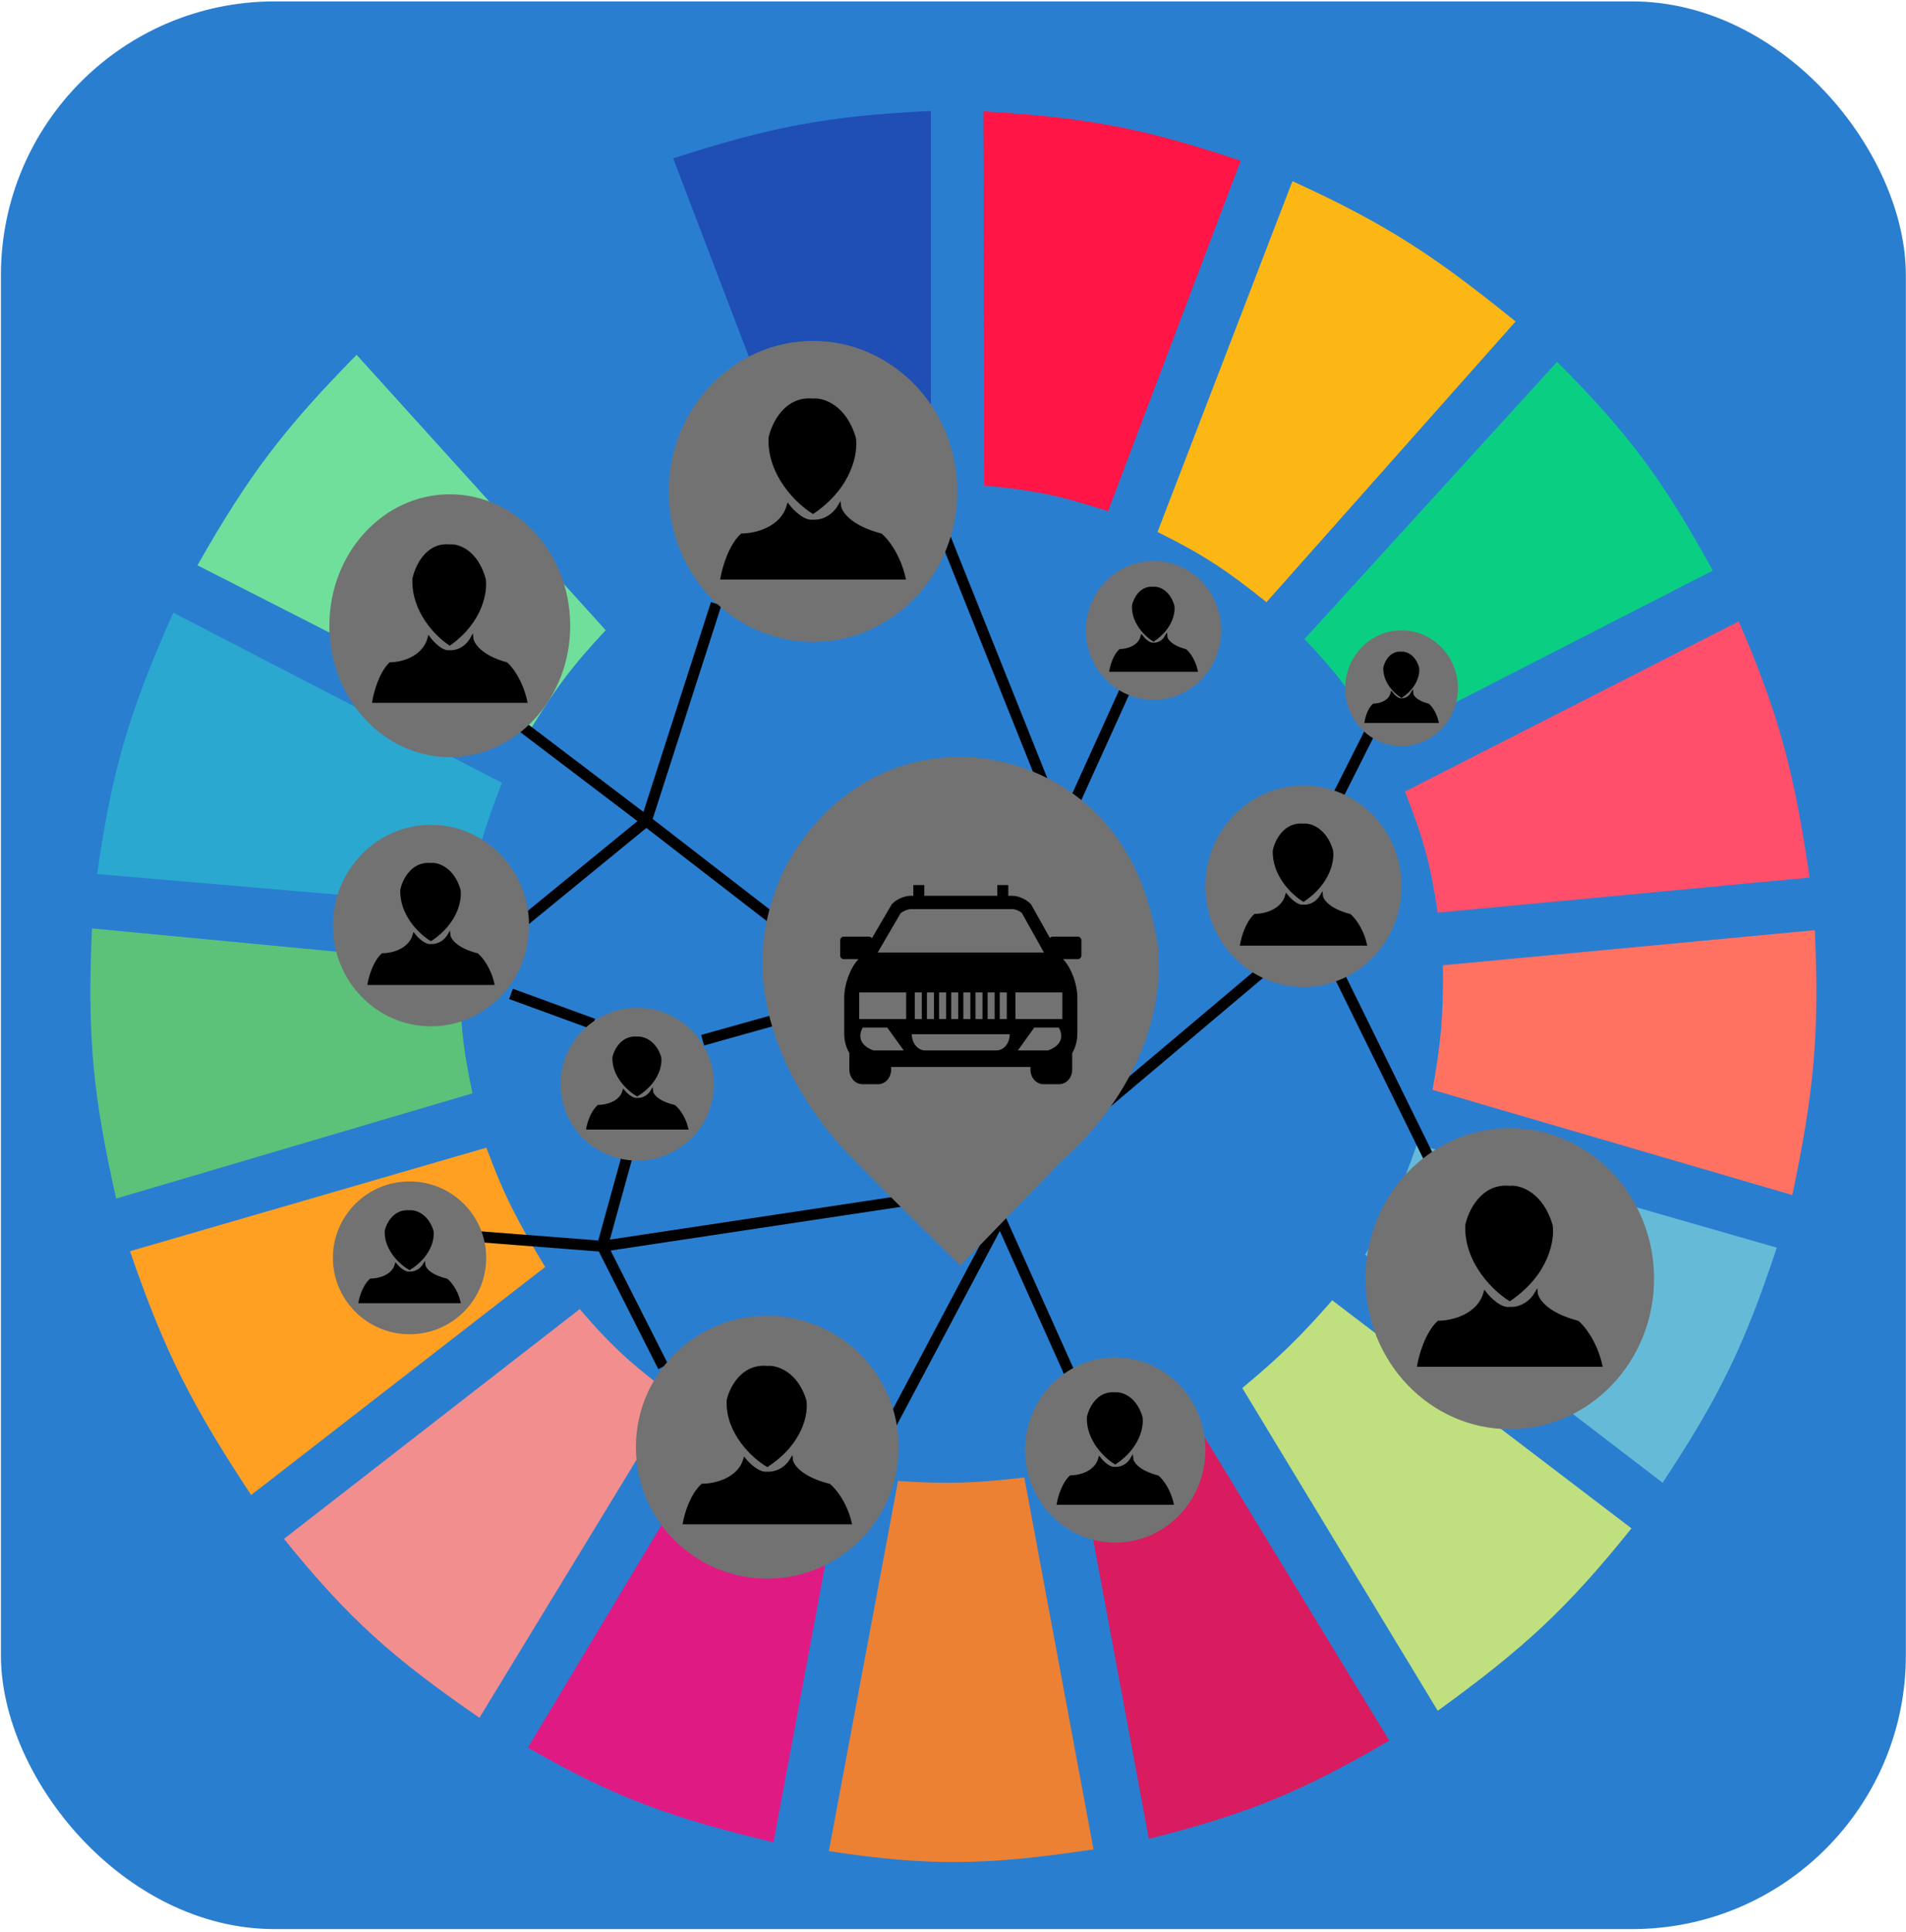 <svg width="686" height="695" viewBox="0 0 686 695" fill="none" xmlns="http://www.w3.org/2000/svg">
<rect x="0.328" y="0.508" width="685.626" height="693.507" rx="98.51" fill="#2A7ED0"/>
<g clip-path="url(#clip0)">
<path d="M290.224 182.551L242.285 56.966C277.096 45.789 297.251 41.7 335.05 39.927V174.978C317.084 175.985 307.241 177.607 290.224 182.551Z" fill="#1F4EB4"/>
<path d="M354.276 174.714L353.908 40.058C390.359 42.264 410.62 45.767 446.537 57.839L398.802 183.924C381.674 178.341 371.911 176.28 354.276 174.714Z" fill="#FF1546"/>
<path d="M416.607 191.385L465.169 65.17C499.695 80.923 516.843 92.525 545.482 115.656L455.83 216.628C441.811 205.423 433.427 199.683 416.607 191.385Z" fill="#FDB714"/>
<path d="M469.525 229.881L560.422 130.171C587.087 156.912 598.992 173.554 616.454 205.269L496.919 266.483C487.687 250.988 481.814 242.877 469.525 229.881Z" fill="#0ACF83"/>
<path d="M505.635 284.785L625.793 223.57C640.682 257.961 645.766 278.299 651.318 315.707L517.464 328.329C514.839 310.868 512.247 301.343 505.635 284.785Z" fill="#FF4F6A"/>
<path d="M515.594 392.068C518.591 375.301 519.546 365.557 519.329 347.261L653.184 334.64C654.846 371.325 653.019 392.174 645.09 429.932L515.594 392.068Z" fill="#FF7262"/>
<path d="M491.312 451.389C500.09 436.972 504.222 428.304 509.99 411.631L639.486 448.864C627.9 483.888 618.908 502.405 598.396 533.429L491.312 451.389Z" fill="#65BBD7"/>
<path d="M587.196 549.837L479.489 467.797C467.655 481.292 460.544 488.168 447.115 499.351L517.467 615.469C548.622 592.89 564.068 578.653 587.196 549.837Z" fill="#C0DF7E"/>
<path d="M500.028 626.197L429.676 510.71C414.413 518.423 405.474 522.237 388.586 527.749L413.489 661.537C449.167 652.543 468.127 644.768 500.028 626.197Z" fill="#D91B5F"/>
<path d="M323.216 532.798C340.962 533.96 350.913 533.613 368.664 531.536L393.567 665.324C355.504 671.059 334.589 671.53 298.312 665.955L323.216 532.798Z" fill="#EC8134"/>
<path d="M189.99 628.722L259.719 512.604C275.528 520.872 285.118 524.391 303.3 529.012L278.397 662.8C240.753 653.758 221.168 646.609 189.99 628.722Z" fill="#E01A83"/>
<path d="M102.201 553.623L208.662 470.952C220.534 484.92 228.255 491.585 242.904 502.506L172.553 617.993C141.759 596.708 125.987 583.043 102.201 553.623Z" fill="#F28E8E"/>
<path d="M90.377 537.846C69.201 505.694 59.319 486.661 46.797 450.127L175.048 412.893C181.453 430.143 186.312 439.479 196.216 455.806L90.377 537.846Z" fill="#FFA023"/>
<path d="M41.811 431.195C33.572 394.672 31.34 373.486 33.095 334.009L165.704 346.63C165.365 366.181 166.409 376.344 170.062 393.33L41.811 431.195Z" fill="#5CC279"/>
<path d="M34.961 314.445L167.57 325.805C171.25 308.409 174.008 298.725 180.645 281.629L62.355 220.415C46.633 255.875 40.399 276.405 34.961 314.445Z" fill="#2AA8D0"/>
<path d="M71.07 203.376C89.606 170.741 102.234 154.235 128.348 127.646L217.999 226.725C205.868 239.692 199.749 247.864 189.983 263.959L71.07 203.376Z" fill="#70DF9C"/>
<path d="M233.563 212.842C247.013 202.704 255.106 197.629 270.918 190.123L222.357 64.539C190.757 79.053 173.407 89.679 143.289 113.763L233.563 212.842Z" fill="#2A7ED0"/>
<path d="M169.719 247.608L232.606 295.343M281.293 332.989L232.606 295.343M232.606 295.343L177.428 340.486M232.606 295.343L257.761 217.204M183.919 357.562L213.537 368.391M252.892 374.222L284.133 365.475M336.877 185.134L377.044 285.509M386.375 289.257L411.124 234.697M469.548 310.082L493.892 261.769M168.502 444.609L216.783 448.357M216.783 448.357L238.692 491.673M216.783 448.357L226.115 414.622M216.783 448.357L335.66 430.448M320.648 512.497L360.003 438.362L390.838 507.083M377.044 414.622L456.565 347.566M473.2 332.989L534.464 457.52" stroke="black" stroke-width="3.94"/>
<path d="M345.574 452.521C345.574 452.521 308.914 416.629 303.322 410.103C297.73 403.577 263.678 364.814 281.573 319.394C286.751 305.038 306.18 275.932 342.468 274.366C362.144 273.061 403.983 283.502 413.925 335.709C417.446 349.631 415.665 385.305 380.371 416.629L345.574 452.521Z" fill="#727272" stroke="#727272" stroke-width="3.94"/>
<path d="M387.984 336.981H378.773C378.413 336.981 378.094 337.161 377.869 337.433L371.146 325.442C371.109 325.38 371.068 325.32 371.017 325.267C369.491 323.59 366.597 322.278 364.433 322.278H362.897V318.411H358.944V322.278H332.664V318.411H328.709V322.278H327.626C325.463 322.278 322.567 323.582 321.031 325.246C320.986 325.294 320.944 325.349 320.908 325.411L313.811 337.55C313.59 337.212 313.248 336.981 312.832 336.981H303.619C302.938 336.981 302.391 337.585 302.391 338.326V343.705C302.391 344.451 302.938 345.053 303.619 345.053H308.981C305.88 348.341 303.854 354.351 303.854 358.725V371.908C303.854 374.498 304.547 376.893 305.706 378.854V384.829C305.706 387.7 307.799 390.047 310.372 390.047H316.06C318.633 390.047 320.726 387.708 320.726 384.829V383.841H370.88V384.829C370.88 387.7 372.976 390.047 375.546 390.047H381.24C383.813 390.047 385.904 387.708 385.904 384.829V378.854C387.066 376.893 387.755 374.502 387.755 371.908V358.725C387.755 354.349 385.728 348.341 382.623 345.055H387.987C388.666 345.055 389.215 344.451 389.215 343.709V338.328C389.217 337.585 388.668 336.981 387.984 336.981ZM324.151 328.532C325.227 327.686 326.857 327.067 327.703 327.067H364.515C365.412 327.067 366.955 327.727 367.761 328.418L375.72 342.665H315.901L324.151 328.532ZM362.358 357.022V366.593H359.831V357.022H362.358ZM357.989 357.022V366.593H355.462V357.022H357.989ZM353.617 357.022V366.593H351.09V357.022H353.617ZM349.249 357.022V366.593H346.722V357.022H349.249ZM344.882 357.022V366.593H342.356V357.022H344.882ZM340.513 357.022V366.593H337.984V357.022H340.513ZM336.139 357.022V366.593H333.614V357.022H336.139ZM331.771 357.022V366.593H329.244V357.022H331.771ZM314.341 377.907C306.913 375.127 310.517 369.697 310.517 369.697H319.363L325.261 377.907H314.341ZM326.143 366.599H309.245V357.022H326.141L326.143 366.599ZM358.618 377.907H332.985C330.332 377.907 328.179 375.298 328.179 372.083H363.425C363.425 375.301 361.274 377.907 358.618 377.907ZM377.261 377.907H366.338L372.236 369.697H381.084C381.084 369.701 384.686 375.129 377.261 377.907ZM382.358 366.599H365.468V357.022H382.358V366.599Z" fill="black"/>
<ellipse cx="469.144" cy="318.828" rx="35.298" ry="36.235" fill="#727272"/>
<path d="M469.144 323.871C465.493 321.65 458.271 314.958 458.596 305.962C459.272 302.769 462.328 296.134 469.144 296.801C471.579 296.523 477.016 298.299 479.288 305.962C479.829 309.294 478.557 317.541 469.144 323.871Z" fill="black"/>
<path d="M463.059 322.205C464.141 323.594 466.872 326.287 469.144 325.954C470.497 326.093 473.689 325.537 475.636 322.205C475.772 323.733 477.99 327.287 485.779 329.286C487.132 330.396 490.161 334.034 491.46 339.698H446.83C447.236 337.338 448.778 331.951 451.699 329.286C454.809 329.286 461.436 327.87 463.059 322.205Z" fill="black"/>
<path d="M469.144 323.871C465.493 321.65 458.271 314.958 458.596 305.962C459.272 302.769 462.328 296.134 469.144 296.801C471.579 296.523 477.016 298.299 479.288 305.962C479.829 309.294 478.557 317.541 469.144 323.871Z" stroke="black"/>
<path d="M463.059 322.205C464.141 323.594 466.872 326.287 469.144 325.954C470.497 326.093 473.689 325.537 475.636 322.205C475.772 323.733 477.99 327.287 485.779 329.286C487.132 330.396 490.161 334.034 491.46 339.698H446.83C447.236 337.338 448.778 331.951 451.699 329.286C454.809 329.286 461.436 327.87 463.059 322.205Z" stroke="black"/>
<ellipse cx="229.361" cy="390.048" rx="27.589" ry="27.488" fill="#727272"/>
<path d="M229.359 393.901C226.438 392.221 220.661 387.159 220.92 380.354C221.461 377.938 223.906 372.919 229.359 373.423C231.307 373.213 235.656 374.556 237.474 380.354C237.907 382.874 236.889 389.112 229.359 393.901Z" fill="black"/>
<path d="M224.491 392.641C225.356 393.691 227.541 395.729 229.359 395.477C230.441 395.582 232.995 395.162 234.553 392.641C234.661 393.797 236.435 396.485 242.667 397.997C243.749 398.838 246.173 401.589 247.211 405.874H211.508C211.832 404.089 213.066 400.014 215.403 397.997C217.891 397.997 223.193 396.926 224.491 392.641Z" fill="black"/>
<path d="M229.359 393.901C226.438 392.221 220.661 387.159 220.92 380.354C221.461 377.938 223.906 372.919 229.359 373.423C231.307 373.213 235.656 374.556 237.474 380.354C237.907 382.874 236.889 389.112 229.359 393.901Z" stroke="black"/>
<path d="M224.491 392.641C225.356 393.691 227.541 395.729 229.359 395.477C230.441 395.582 232.995 395.162 234.553 392.641C234.661 393.797 236.435 396.485 242.667 397.997C243.749 398.838 246.173 401.589 247.211 405.874H211.508C211.832 404.089 213.066 400.014 215.403 397.997C217.891 397.997 223.193 396.926 224.491 392.641Z" stroke="black"/>
<ellipse cx="147.406" cy="452.52" rx="27.589" ry="27.488" fill="#727272"/>
<path d="M147.404 456.376C144.483 454.696 138.705 449.634 138.965 442.828C139.506 440.413 141.951 435.394 147.404 435.898C149.352 435.688 153.701 437.031 155.519 442.828C155.951 445.349 154.934 451.587 147.404 456.376Z" fill="black"/>
<path d="M142.536 455.116C143.401 456.166 145.586 458.203 147.404 457.951C148.486 458.056 151.04 457.636 152.598 455.116C152.706 456.271 154.48 458.96 160.712 460.472C161.794 461.312 164.218 464.064 165.256 468.349H129.553C129.877 466.563 131.111 462.488 133.448 460.472C135.936 460.472 141.238 459.401 142.536 455.116Z" fill="black"/>
<path d="M147.404 456.376C144.483 454.696 138.705 449.634 138.965 442.828C139.506 440.413 141.951 435.394 147.404 435.898C149.352 435.688 153.701 437.031 155.519 442.828C155.951 445.349 154.934 451.587 147.404 456.376Z" stroke="black"/>
<path d="M142.536 455.116C143.401 456.166 145.586 458.203 147.404 457.951C148.486 458.056 151.04 457.636 152.598 455.116C152.706 456.271 154.48 458.96 160.712 460.472C161.794 461.312 164.218 464.064 165.256 468.349H129.553C129.877 466.563 131.111 462.488 133.448 460.472C135.936 460.472 141.238 459.401 142.536 455.116Z" stroke="black"/>
<circle cx="276.154" cy="520.638" r="47.285" fill="#727272"/>
<path d="M276.154 527.218C271.262 524.32 261.588 515.587 262.023 503.848C262.928 499.681 267.022 491.023 276.154 491.893C279.415 491.53 286.698 493.847 289.742 503.848C290.466 508.196 288.762 518.957 276.154 527.218Z" fill="black"/>
<path d="M268.002 525.044C269.451 526.856 273.109 530.371 276.154 529.936C277.965 530.117 282.241 529.392 284.85 525.044C285.031 527.037 288.003 531.675 298.438 534.284C300.249 535.733 304.308 540.48 306.047 547.871H246.262C246.805 544.792 248.871 537.762 252.784 534.284C256.951 534.284 265.828 532.436 268.002 525.044Z" fill="black"/>
<path d="M276.154 527.218C271.262 524.32 261.588 515.587 262.023 503.848C262.928 499.681 267.022 491.023 276.154 491.893C279.415 491.53 286.698 493.847 289.742 503.848C290.466 508.196 288.762 518.957 276.154 527.218Z" stroke="black"/>
<path d="M268.002 525.044C269.451 526.856 273.109 530.371 276.154 529.936C277.965 530.117 282.241 529.392 284.85 525.044C285.031 527.037 288.003 531.675 298.438 534.284C300.249 535.733 304.308 540.48 306.047 547.871H246.262C246.805 544.792 248.871 537.762 252.784 534.284C256.951 534.284 265.828 532.436 268.002 525.044Z" stroke="black"/>
<ellipse cx="543.392" cy="460.019" rx="51.933" ry="54.144" fill="#727272"/>
<path d="M543.391 467.555C538.018 464.236 527.393 454.237 527.871 440.794C528.865 436.023 533.362 426.109 543.391 427.105C546.973 426.69 554.972 429.343 558.315 440.794C559.11 445.773 557.239 458.095 543.391 467.555Z" fill="black"/>
<path d="M534.438 465.066C536.029 467.14 540.047 471.165 543.391 470.667C545.381 470.874 550.077 470.044 552.942 465.066C553.141 467.348 556.404 472.658 567.865 475.646C569.855 477.305 574.312 482.74 576.222 491.204H510.561C511.157 487.678 513.426 479.629 517.724 475.646C522.3 475.646 532.05 473.53 534.438 465.066Z" fill="black"/>
<path d="M543.391 467.555C538.018 464.236 527.393 454.237 527.871 440.794C528.865 436.023 533.362 426.109 543.391 427.105C546.973 426.69 554.972 429.343 558.315 440.794C559.11 445.773 557.239 458.095 543.391 467.555Z" stroke="black"/>
<path d="M534.438 465.066C536.029 467.14 540.047 471.165 543.391 470.667C545.381 470.874 550.077 470.044 552.942 465.066C553.141 467.348 556.404 472.658 567.865 475.646C569.855 477.305 574.312 482.74 576.222 491.204H510.561C511.157 487.678 513.426 479.629 517.724 475.646C522.3 475.646 532.05 473.53 534.438 465.066Z" stroke="black"/>
<ellipse cx="161.883" cy="225.11" rx="43.344" ry="47.285" fill="#727272"/>
<path d="M161.877 231.69C157.394 228.791 148.525 220.059 148.924 208.32C149.754 204.153 153.507 195.495 161.877 196.364C164.867 196.002 171.543 198.319 174.333 208.32C174.997 212.668 173.435 223.429 161.877 231.69Z" fill="black"/>
<path d="M154.405 229.516C155.733 231.328 159.087 234.842 161.877 234.408C163.538 234.589 167.458 233.864 169.849 229.516C170.015 231.509 172.739 236.147 182.305 238.756C183.965 240.205 187.685 244.952 189.28 252.343H134.477C134.975 249.263 136.868 242.234 140.455 238.756C144.275 238.756 152.412 236.908 154.405 229.516Z" fill="black"/>
<path d="M161.877 231.69C157.394 228.791 148.525 220.059 148.924 208.32C149.754 204.153 153.507 195.495 161.877 196.364C164.867 196.002 171.543 198.319 174.333 208.32C174.997 212.668 173.435 223.429 161.877 231.69Z" stroke="black"/>
<path d="M154.405 229.516C155.733 231.328 159.087 234.842 161.877 234.408C163.538 234.589 167.458 233.864 169.849 229.516C170.015 231.509 172.739 236.147 182.305 238.756C183.965 240.205 187.685 244.952 189.28 252.343H134.477C134.975 249.263 136.868 242.234 140.455 238.756C144.275 238.756 152.412 236.908 154.405 229.516Z" stroke="black"/>
<ellipse cx="401.387" cy="521.659" rx="32.458" ry="33.319" fill="#727272"/>
<path d="M401.386 526.297C398.028 524.254 391.388 518.101 391.686 509.829C392.308 506.893 395.118 500.792 401.386 501.404C403.625 501.149 408.624 502.782 410.713 509.829C411.211 512.893 410.041 520.476 401.386 526.297Z" fill="black"/>
<path d="M395.79 524.765C396.785 526.042 399.296 528.518 401.386 528.212C402.63 528.34 405.565 527.829 407.356 524.765C407.48 526.169 409.52 529.437 416.683 531.276C417.926 532.297 420.712 535.642 421.906 540.85H380.867C381.24 538.68 382.658 533.727 385.344 531.276C388.204 531.276 394.298 529.974 395.79 524.765Z" fill="black"/>
<path d="M401.386 526.297C398.028 524.254 391.388 518.101 391.686 509.829C392.308 506.893 395.118 500.792 401.386 501.404C403.625 501.149 408.624 502.782 410.713 509.829C411.211 512.893 410.041 520.476 401.386 526.297Z" stroke="black"/>
<path d="M395.79 524.765C396.785 526.042 399.296 528.518 401.386 528.212C402.63 528.34 405.565 527.829 407.356 524.765C407.48 526.169 409.52 529.437 416.683 531.276C417.926 532.297 420.712 535.642 421.906 540.85H380.867C381.24 538.68 382.658 533.727 385.344 531.276C388.204 531.276 394.298 529.974 395.79 524.765Z" stroke="black"/>
<ellipse cx="504.442" cy="247.606" rx="20.286" ry="20.825" fill="#727272"/>
<path d="M504.438 250.505C502.339 249.228 498.188 245.382 498.375 240.212C498.764 238.377 500.52 234.564 504.438 234.947C505.837 234.787 508.961 235.808 510.267 240.212C510.578 242.127 509.847 246.866 504.438 250.505Z" fill="black"/>
<path d="M500.94 249.547C501.562 250.345 503.132 251.893 504.438 251.702C505.215 251.781 507.049 251.462 508.169 249.547C508.246 250.425 509.521 252.467 513.998 253.616C514.775 254.255 516.516 256.345 517.262 259.6H491.613C491.846 258.244 492.733 255.148 494.411 253.616C496.199 253.616 500.008 252.803 500.94 249.547Z" fill="black"/>
<path d="M504.438 250.505C502.339 249.228 498.188 245.382 498.375 240.212C498.764 238.377 500.52 234.564 504.438 234.947C505.837 234.787 508.961 235.808 510.267 240.212C510.578 242.127 509.847 246.866 504.438 250.505Z" stroke="black"/>
<path d="M500.94 249.547C501.562 250.345 503.132 251.893 504.438 251.702C505.215 251.781 507.049 251.462 508.169 249.547C508.246 250.425 509.521 252.467 513.998 253.616C514.775 254.255 516.516 256.345 517.262 259.6H491.613C491.846 258.244 492.733 255.148 494.411 253.616C496.199 253.616 500.008 252.803 500.94 249.547Z" stroke="black"/>
<ellipse cx="155.114" cy="332.989" rx="35.298" ry="36.235" fill="#727272"/>
<path d="M155.113 338.032C151.462 335.811 144.24 329.119 144.564 320.123C145.24 316.93 148.297 310.295 155.113 310.961C157.548 310.684 162.985 312.459 165.257 320.123C165.797 323.455 164.525 331.701 155.113 338.032Z" fill="black"/>
<path d="M149.028 336.366C150.109 337.754 152.841 340.448 155.113 340.115C156.466 340.253 159.658 339.698 161.605 336.366C161.74 337.893 163.958 341.447 171.748 343.446C173.101 344.557 176.13 348.194 177.428 353.859H132.799C133.205 351.499 134.746 346.112 137.668 343.446C140.778 343.446 147.405 342.03 149.028 336.366Z" fill="black"/>
<path d="M155.113 338.032C151.462 335.811 144.24 329.119 144.564 320.123C145.24 316.93 148.297 310.295 155.113 310.961C157.548 310.684 162.985 312.459 165.257 320.123C165.797 323.455 164.525 331.701 155.113 338.032Z" stroke="black"/>
<path d="M149.028 336.366C150.109 337.754 152.841 340.448 155.113 340.115C156.466 340.253 159.658 339.698 161.605 336.366C161.74 337.893 163.958 341.447 171.748 343.446C173.101 344.557 176.13 348.194 177.428 353.859H132.799C133.205 351.499 134.746 346.112 137.668 343.446C140.778 343.446 147.405 342.03 149.028 336.366Z" stroke="black"/>
<ellipse cx="292.624" cy="176.804" rx="51.932" ry="54.144" fill="#727272"/>
<path d="M292.623 184.34C287.251 181.021 276.626 171.022 277.103 157.579C278.098 152.808 282.594 142.894 292.623 143.89C296.205 143.475 304.204 146.128 307.547 157.579C308.342 162.558 306.471 174.88 292.623 184.34Z" fill="black"/>
<path d="M283.67 181.851C285.261 183.925 289.28 187.95 292.623 187.452C294.613 187.659 299.309 186.83 302.175 181.851C302.374 184.133 305.637 189.443 317.098 192.431C319.088 194.09 323.545 199.525 325.455 207.989H259.793C260.39 204.463 262.658 196.414 266.956 192.431C271.533 192.431 281.282 190.315 283.67 181.851Z" fill="black"/>
<path d="M292.623 184.34C287.251 181.021 276.626 171.022 277.103 157.579C278.098 152.808 282.594 142.894 292.623 143.89C296.205 143.475 304.204 146.128 307.547 157.579C308.342 162.558 306.471 174.88 292.623 184.34Z" stroke="black"/>
<path d="M283.67 181.851C285.261 183.925 289.28 187.95 292.623 187.452C294.613 187.659 299.309 186.83 302.175 181.851C302.374 184.133 305.637 189.443 317.098 192.431C319.088 194.09 323.545 199.525 325.455 207.989H259.793C260.39 204.463 262.658 196.414 266.956 192.431C271.533 192.431 281.282 190.315 283.67 181.851Z" stroke="black"/>
<ellipse cx="415.183" cy="226.782" rx="24.343" ry="24.99" fill="#727272"/>
<path d="M415.18 230.26C412.662 228.728 407.681 224.113 407.905 217.909C408.371 215.707 410.479 211.131 415.18 211.591C416.859 211.399 420.609 212.624 422.176 217.909C422.548 220.207 421.671 225.894 415.18 230.26Z" fill="black"/>
<path d="M410.983 229.111C411.729 230.069 413.613 231.926 415.18 231.697C416.113 231.792 418.314 231.409 419.657 229.111C419.751 230.165 421.28 232.616 426.653 233.994C427.585 234.76 429.674 237.269 430.57 241.175H399.791C400.071 239.548 401.134 235.833 403.149 233.994C405.294 233.994 409.864 233.018 410.983 229.111Z" fill="black"/>
<path d="M415.18 230.26C412.662 228.728 407.681 224.113 407.905 217.909C408.371 215.707 410.479 211.131 415.18 211.591C416.859 211.399 420.609 212.624 422.176 217.909C422.548 220.207 421.671 225.894 415.18 230.26Z" stroke="black"/>
<path d="M410.983 229.111C411.729 230.069 413.613 231.926 415.18 231.697C416.113 231.792 418.314 231.409 419.657 229.111C419.751 230.165 421.28 232.616 426.653 233.994C427.585 234.76 429.674 237.269 430.57 241.175H399.791C400.071 239.548 401.134 235.833 403.149 233.994C405.294 233.994 409.864 233.018 410.983 229.111Z" stroke="black"/>
</g>
<defs>
<clipPath id="clip0">
<rect width="622.58" height="646.222" fill="white" transform="translate(31.852 24.15)"/>
</clipPath>
</defs>
</svg>

